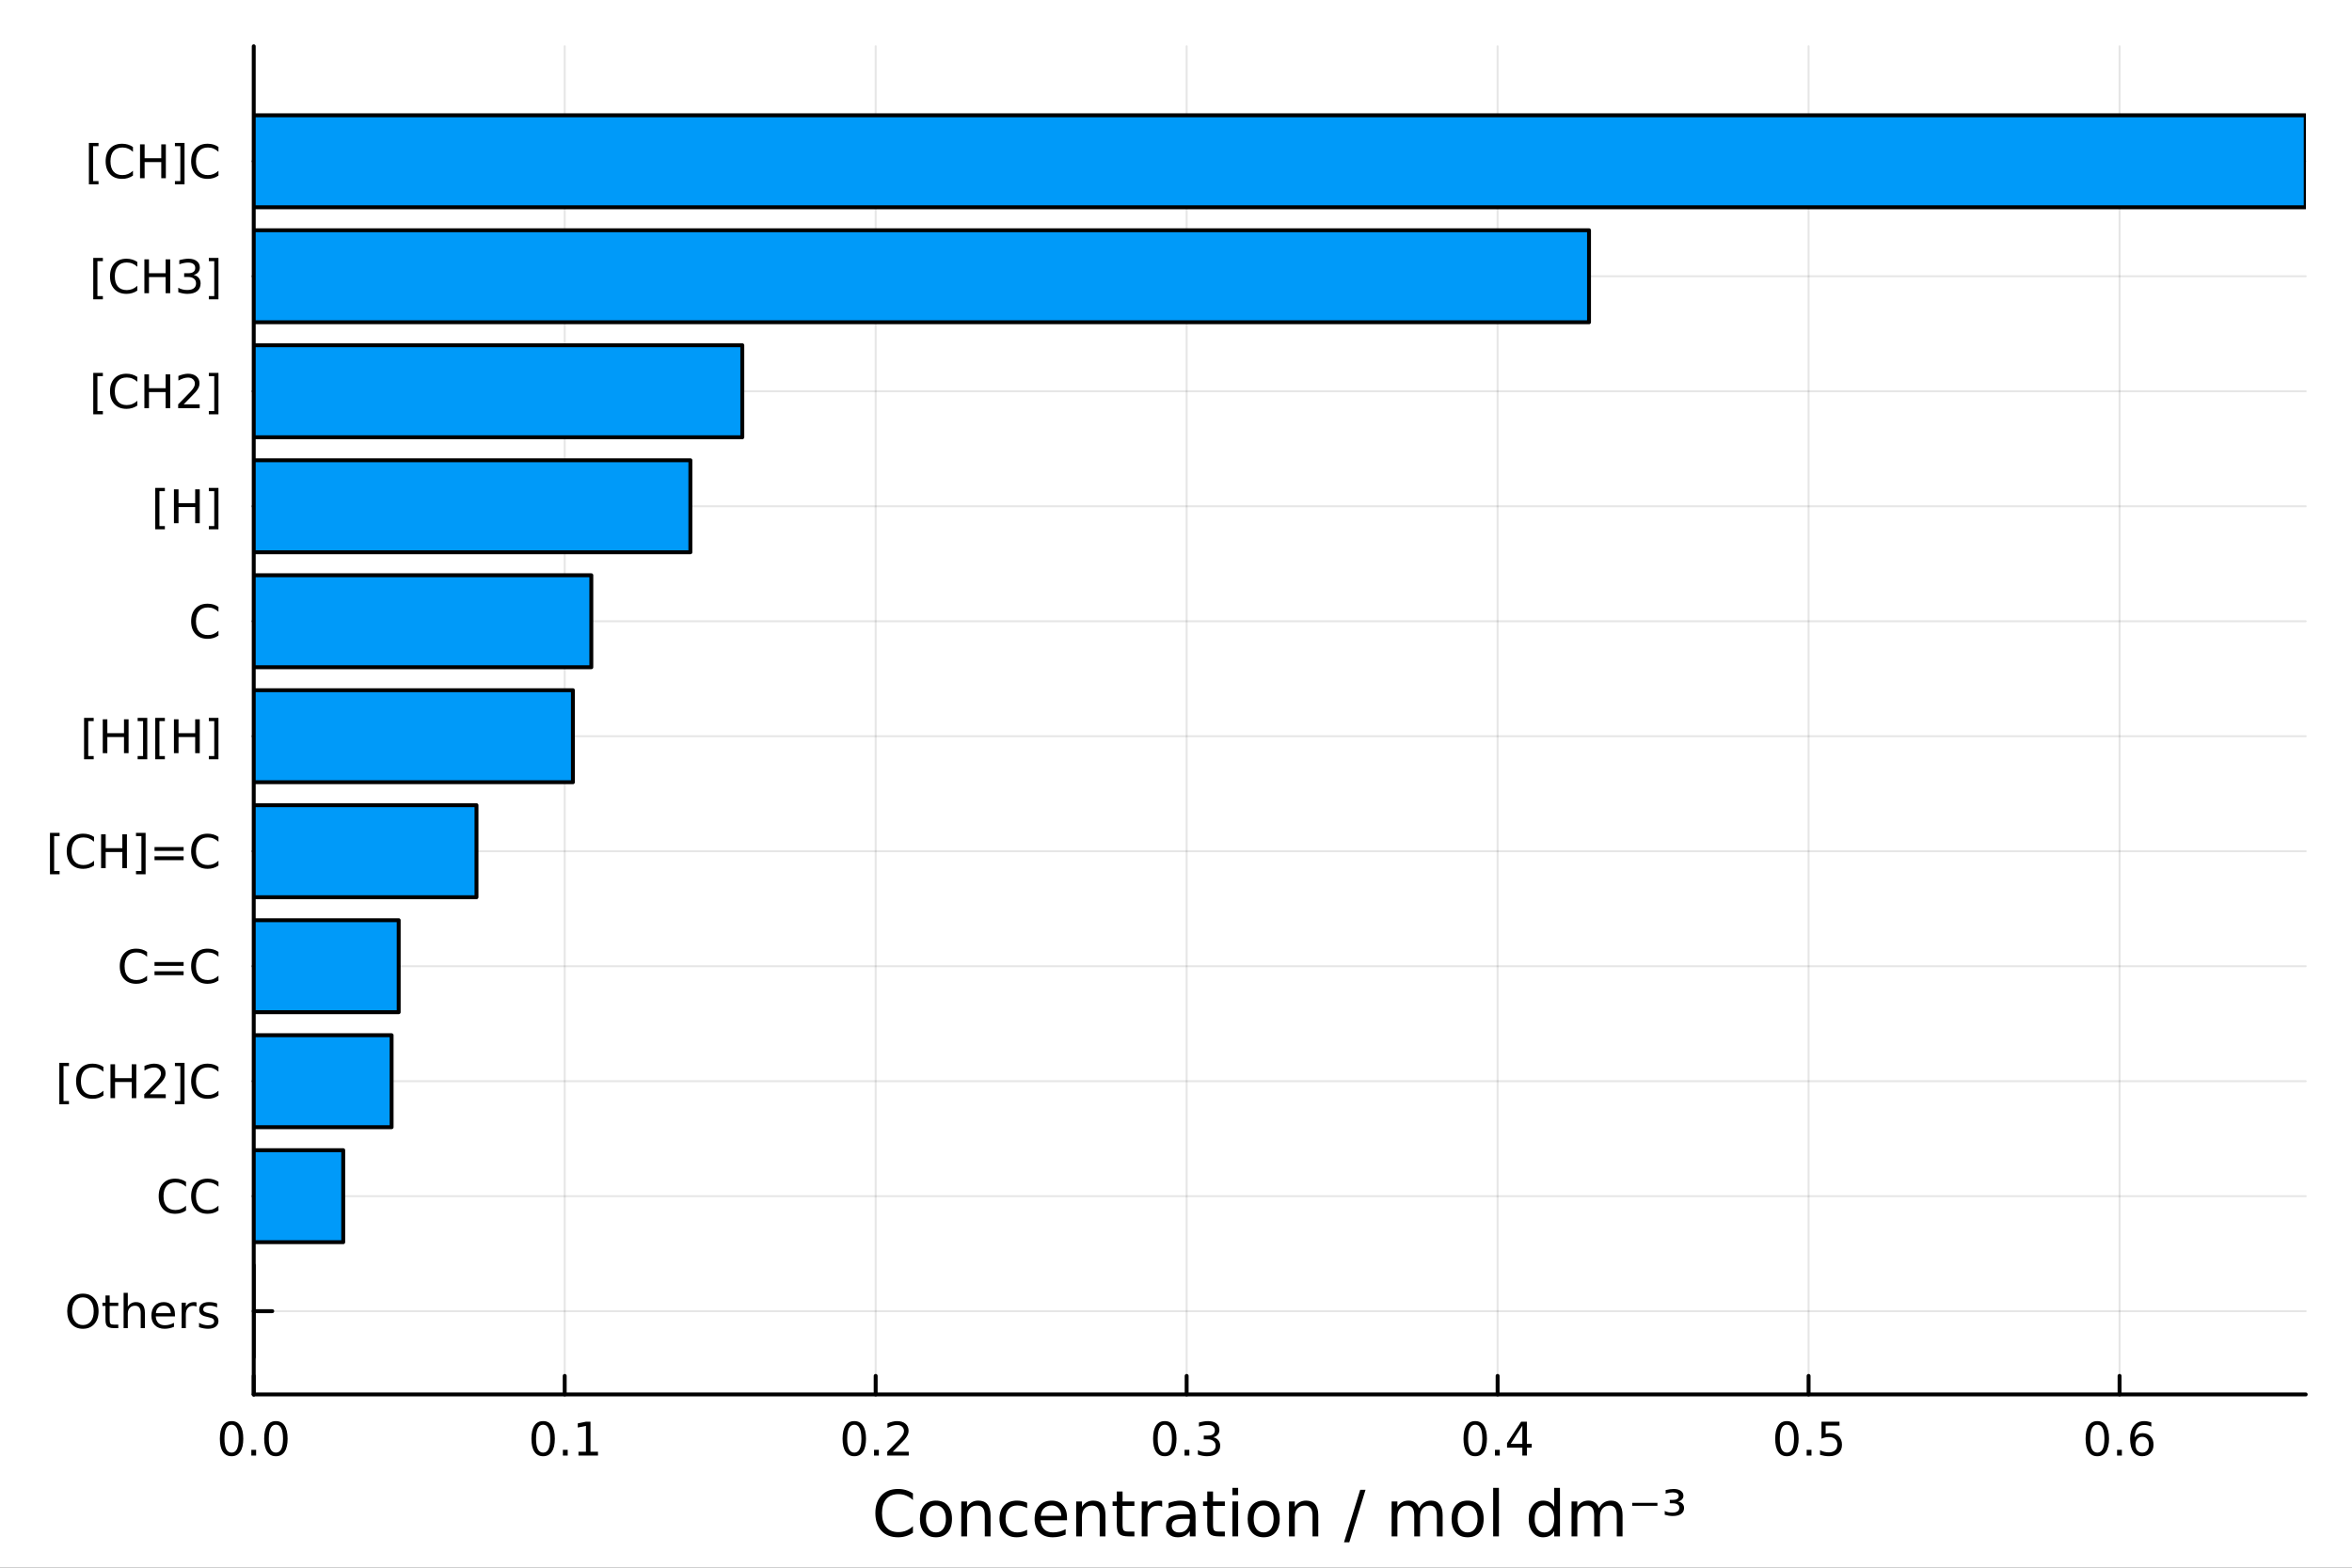 <?xml version="1.0" encoding="utf-8"?>
<svg xmlns="http://www.w3.org/2000/svg" xmlns:xlink="http://www.w3.org/1999/xlink" width="600" height="400" viewBox="0 0 2400 1600">
<rect x="0" y="0" width="2400" height="1600" fill="#333333" stroke="none"/>
<defs>
  <clipPath id="clip930">
    <rect x="0" y="0" width="2400" height="1600"/>
  </clipPath>
</defs>
<path clip-path="url(#clip930)" d="M0 1600 L2400 1600 L2400 0 L0 0  Z" fill="#ffffff" fill-rule="evenodd" fill-opacity="1"/>
<defs>
  <clipPath id="clip931">
    <rect x="480" y="0" width="1681" height="1600"/>
  </clipPath>
</defs>
<path clip-path="url(#clip930)" d="M258.913 1423.18 L2352.76 1423.18 L2352.76 47.244 L258.913 47.244  Z" fill="#ffffff" fill-rule="evenodd" fill-opacity="1"/>
<defs>
  <clipPath id="clip932">
    <rect x="258" y="47" width="2095" height="1377"/>
  </clipPath>
</defs>
<polyline clip-path="url(#clip932)" style="stroke:#000000; stroke-linecap:round; stroke-linejoin:round; stroke-width:2; stroke-opacity:0.1; fill:none" points="258.913,47.244 258.913,1423.18 "/>
<polyline clip-path="url(#clip932)" style="stroke:#000000; stroke-linecap:round; stroke-linejoin:round; stroke-width:2; stroke-opacity:0.1; fill:none" points="576.23,47.244 576.23,1423.18 "/>
<polyline clip-path="url(#clip932)" style="stroke:#000000; stroke-linecap:round; stroke-linejoin:round; stroke-width:2; stroke-opacity:0.1; fill:none" points="893.547,47.244 893.547,1423.18 "/>
<polyline clip-path="url(#clip932)" style="stroke:#000000; stroke-linecap:round; stroke-linejoin:round; stroke-width:2; stroke-opacity:0.1; fill:none" points="1210.86,47.244 1210.86,1423.18 "/>
<polyline clip-path="url(#clip932)" style="stroke:#000000; stroke-linecap:round; stroke-linejoin:round; stroke-width:2; stroke-opacity:0.1; fill:none" points="1528.18,47.244 1528.18,1423.18 "/>
<polyline clip-path="url(#clip932)" style="stroke:#000000; stroke-linecap:round; stroke-linejoin:round; stroke-width:2; stroke-opacity:0.1; fill:none" points="1845.5,47.244 1845.5,1423.18 "/>
<polyline clip-path="url(#clip932)" style="stroke:#000000; stroke-linecap:round; stroke-linejoin:round; stroke-width:2; stroke-opacity:0.1; fill:none" points="2162.82,47.244 2162.82,1423.18 "/>
<polyline clip-path="url(#clip932)" style="stroke:#000000; stroke-linecap:round; stroke-linejoin:round; stroke-width:2; stroke-opacity:0.1; fill:none" points="258.913,164.605 2352.76,164.605 "/>
<polyline clip-path="url(#clip932)" style="stroke:#000000; stroke-linecap:round; stroke-linejoin:round; stroke-width:2; stroke-opacity:0.1; fill:none" points="258.913,281.965 2352.76,281.965 "/>
<polyline clip-path="url(#clip932)" style="stroke:#000000; stroke-linecap:round; stroke-linejoin:round; stroke-width:2; stroke-opacity:0.1; fill:none" points="258.913,399.326 2352.76,399.326 "/>
<polyline clip-path="url(#clip932)" style="stroke:#000000; stroke-linecap:round; stroke-linejoin:round; stroke-width:2; stroke-opacity:0.1; fill:none" points="258.913,516.687 2352.76,516.687 "/>
<polyline clip-path="url(#clip932)" style="stroke:#000000; stroke-linecap:round; stroke-linejoin:round; stroke-width:2; stroke-opacity:0.1; fill:none" points="258.913,634.047 2352.76,634.047 "/>
<polyline clip-path="url(#clip932)" style="stroke:#000000; stroke-linecap:round; stroke-linejoin:round; stroke-width:2; stroke-opacity:0.1; fill:none" points="258.913,751.408 2352.76,751.408 "/>
<polyline clip-path="url(#clip932)" style="stroke:#000000; stroke-linecap:round; stroke-linejoin:round; stroke-width:2; stroke-opacity:0.1; fill:none" points="258.913,868.768 2352.76,868.768 "/>
<polyline clip-path="url(#clip932)" style="stroke:#000000; stroke-linecap:round; stroke-linejoin:round; stroke-width:2; stroke-opacity:0.1; fill:none" points="258.913,986.129 2352.76,986.129 "/>
<polyline clip-path="url(#clip932)" style="stroke:#000000; stroke-linecap:round; stroke-linejoin:round; stroke-width:2; stroke-opacity:0.1; fill:none" points="258.913,1103.49 2352.76,1103.49 "/>
<polyline clip-path="url(#clip932)" style="stroke:#000000; stroke-linecap:round; stroke-linejoin:round; stroke-width:2; stroke-opacity:0.1; fill:none" points="258.913,1220.85 2352.76,1220.85 "/>
<polyline clip-path="url(#clip932)" style="stroke:#000000; stroke-linecap:round; stroke-linejoin:round; stroke-width:2; stroke-opacity:0.1; fill:none" points="258.913,1338.21 2352.76,1338.21 "/>
<polyline clip-path="url(#clip930)" style="stroke:#000000; stroke-linecap:round; stroke-linejoin:round; stroke-width:4; stroke-opacity:1; fill:none" points="258.913,1423.18 2352.76,1423.18 "/>
<polyline clip-path="url(#clip930)" style="stroke:#000000; stroke-linecap:round; stroke-linejoin:round; stroke-width:4; stroke-opacity:1; fill:none" points="258.913,1423.18 258.913,1404.28 "/>
<polyline clip-path="url(#clip930)" style="stroke:#000000; stroke-linecap:round; stroke-linejoin:round; stroke-width:4; stroke-opacity:1; fill:none" points="576.23,1423.18 576.23,1404.28 "/>
<polyline clip-path="url(#clip930)" style="stroke:#000000; stroke-linecap:round; stroke-linejoin:round; stroke-width:4; stroke-opacity:1; fill:none" points="893.547,1423.18 893.547,1404.28 "/>
<polyline clip-path="url(#clip930)" style="stroke:#000000; stroke-linecap:round; stroke-linejoin:round; stroke-width:4; stroke-opacity:1; fill:none" points="1210.86,1423.18 1210.86,1404.28 "/>
<polyline clip-path="url(#clip930)" style="stroke:#000000; stroke-linecap:round; stroke-linejoin:round; stroke-width:4; stroke-opacity:1; fill:none" points="1528.18,1423.18 1528.18,1404.28 "/>
<polyline clip-path="url(#clip930)" style="stroke:#000000; stroke-linecap:round; stroke-linejoin:round; stroke-width:4; stroke-opacity:1; fill:none" points="1845.5,1423.18 1845.5,1404.28 "/>
<polyline clip-path="url(#clip930)" style="stroke:#000000; stroke-linecap:round; stroke-linejoin:round; stroke-width:4; stroke-opacity:1; fill:none" points="2162.82,1423.18 2162.82,1404.28 "/>
<path clip-path="url(#clip930)" d="M236.297 1454.1 Q232.686 1454.1 230.857 1457.66 Q229.052 1461.2 229.052 1468.33 Q229.052 1475.44 230.857 1479.01 Q232.686 1482.55 236.297 1482.55 Q239.931 1482.55 241.737 1479.01 Q243.565 1475.44 243.565 1468.33 Q243.565 1461.2 241.737 1457.66 Q239.931 1454.1 236.297 1454.1 M236.297 1450.39 Q242.107 1450.39 245.163 1455 Q248.241 1459.58 248.241 1468.33 Q248.241 1477.06 245.163 1481.67 Q242.107 1486.25 236.297 1486.25 Q230.487 1486.25 227.408 1481.67 Q224.353 1477.06 224.353 1468.33 Q224.353 1459.58 227.408 1455 Q230.487 1450.39 236.297 1450.39 Z" fill="#000000" fill-rule="nonzero" fill-opacity="1" /><path clip-path="url(#clip930)" d="M256.459 1479.7 L261.343 1479.7 L261.343 1485.58 L256.459 1485.58 L256.459 1479.7 Z" fill="#000000" fill-rule="nonzero" fill-opacity="1" /><path clip-path="url(#clip930)" d="M281.528 1454.1 Q277.917 1454.1 276.088 1457.66 Q274.283 1461.2 274.283 1468.33 Q274.283 1475.44 276.088 1479.01 Q277.917 1482.55 281.528 1482.55 Q285.162 1482.55 286.968 1479.01 Q288.797 1475.44 288.797 1468.33 Q288.797 1461.2 286.968 1457.66 Q285.162 1454.1 281.528 1454.1 M281.528 1450.39 Q287.338 1450.39 290.394 1455 Q293.473 1459.58 293.473 1468.33 Q293.473 1477.06 290.394 1481.67 Q287.338 1486.25 281.528 1486.25 Q275.718 1486.25 272.639 1481.67 Q269.584 1477.06 269.584 1468.33 Q269.584 1459.58 272.639 1455 Q275.718 1450.39 281.528 1450.39 Z" fill="#000000" fill-rule="nonzero" fill-opacity="1" /><path clip-path="url(#clip930)" d="M554.227 1454.1 Q550.616 1454.1 548.788 1457.66 Q546.982 1461.2 546.982 1468.33 Q546.982 1475.44 548.788 1479.01 Q550.616 1482.55 554.227 1482.55 Q557.862 1482.55 559.667 1479.01 Q561.496 1475.44 561.496 1468.33 Q561.496 1461.2 559.667 1457.66 Q557.862 1454.1 554.227 1454.1 M554.227 1450.39 Q560.038 1450.39 563.093 1455 Q566.172 1459.58 566.172 1468.33 Q566.172 1477.06 563.093 1481.67 Q560.038 1486.25 554.227 1486.25 Q548.417 1486.25 545.339 1481.67 Q542.283 1477.06 542.283 1468.33 Q542.283 1459.58 545.339 1455 Q548.417 1450.39 554.227 1450.39 Z" fill="#000000" fill-rule="nonzero" fill-opacity="1" /><path clip-path="url(#clip930)" d="M574.389 1479.7 L579.274 1479.7 L579.274 1485.58 L574.389 1485.58 L574.389 1479.7 Z" fill="#000000" fill-rule="nonzero" fill-opacity="1" /><path clip-path="url(#clip930)" d="M590.269 1481.64 L597.908 1481.64 L597.908 1455.28 L589.598 1456.95 L589.598 1452.69 L597.861 1451.02 L602.537 1451.02 L602.537 1481.64 L610.176 1481.64 L610.176 1485.58 L590.269 1485.58 L590.269 1481.64 Z" fill="#000000" fill-rule="nonzero" fill-opacity="1" /><path clip-path="url(#clip930)" d="M871.73 1454.1 Q868.119 1454.1 866.29 1457.66 Q864.484 1461.2 864.484 1468.33 Q864.484 1475.44 866.29 1479.01 Q868.119 1482.55 871.73 1482.55 Q875.364 1482.55 877.169 1479.01 Q878.998 1475.44 878.998 1468.33 Q878.998 1461.2 877.169 1457.66 Q875.364 1454.1 871.73 1454.1 M871.73 1450.39 Q877.54 1450.39 880.595 1455 Q883.674 1459.58 883.674 1468.33 Q883.674 1477.06 880.595 1481.67 Q877.54 1486.25 871.73 1486.25 Q865.92 1486.25 862.841 1481.67 Q859.785 1477.06 859.785 1468.33 Q859.785 1459.58 862.841 1455 Q865.92 1450.39 871.73 1450.39 Z" fill="#000000" fill-rule="nonzero" fill-opacity="1" /><path clip-path="url(#clip930)" d="M891.892 1479.7 L896.776 1479.7 L896.776 1485.58 L891.892 1485.58 L891.892 1479.7 Z" fill="#000000" fill-rule="nonzero" fill-opacity="1" /><path clip-path="url(#clip930)" d="M910.989 1481.64 L927.308 1481.64 L927.308 1485.58 L905.364 1485.58 L905.364 1481.64 Q908.026 1478.89 912.609 1474.26 Q917.216 1469.61 918.396 1468.27 Q920.641 1465.74 921.521 1464.01 Q922.424 1462.25 922.424 1460.56 Q922.424 1457.8 920.479 1456.07 Q918.558 1454.33 915.456 1454.33 Q913.257 1454.33 910.804 1455.09 Q908.373 1455.86 905.595 1457.41 L905.595 1452.69 Q908.419 1451.55 910.873 1450.97 Q913.327 1450.39 915.364 1450.39 Q920.734 1450.39 923.928 1453.08 Q927.123 1455.77 927.123 1460.26 Q927.123 1462.39 926.313 1464.31 Q925.526 1466.2 923.419 1468.8 Q922.84 1469.47 919.739 1472.69 Q916.637 1475.88 910.989 1481.64 Z" fill="#000000" fill-rule="nonzero" fill-opacity="1" /><path clip-path="url(#clip930)" d="M1188.57 1454.1 Q1184.96 1454.1 1183.13 1457.66 Q1181.33 1461.2 1181.33 1468.33 Q1181.33 1475.44 1183.13 1479.01 Q1184.96 1482.55 1188.57 1482.55 Q1192.21 1482.55 1194.01 1479.01 Q1195.84 1475.44 1195.84 1468.33 Q1195.84 1461.2 1194.01 1457.66 Q1192.21 1454.1 1188.57 1454.1 M1188.57 1450.39 Q1194.38 1450.39 1197.44 1455 Q1200.52 1459.58 1200.52 1468.33 Q1200.52 1477.06 1197.44 1481.67 Q1194.38 1486.25 1188.57 1486.25 Q1182.76 1486.25 1179.68 1481.67 Q1176.63 1477.06 1176.63 1468.33 Q1176.63 1459.58 1179.68 1455 Q1182.76 1450.39 1188.57 1450.39 Z" fill="#000000" fill-rule="nonzero" fill-opacity="1" /><path clip-path="url(#clip930)" d="M1208.73 1479.7 L1213.62 1479.7 L1213.62 1485.58 L1208.73 1485.58 L1208.73 1479.7 Z" fill="#000000" fill-rule="nonzero" fill-opacity="1" /><path clip-path="url(#clip930)" d="M1237.97 1466.95 Q1241.33 1467.66 1243.2 1469.93 Q1245.1 1472.2 1245.1 1475.53 Q1245.1 1480.65 1241.58 1483.45 Q1238.06 1486.25 1231.58 1486.25 Q1229.41 1486.25 1227.09 1485.81 Q1224.8 1485.39 1222.35 1484.54 L1222.35 1480.02 Q1224.29 1481.16 1226.6 1481.74 Q1228.92 1482.32 1231.44 1482.32 Q1235.84 1482.32 1238.13 1480.58 Q1240.45 1478.84 1240.45 1475.53 Q1240.45 1472.48 1238.29 1470.77 Q1236.16 1469.03 1232.35 1469.03 L1228.32 1469.03 L1228.32 1465.19 L1232.53 1465.19 Q1235.98 1465.19 1237.81 1463.82 Q1239.64 1462.43 1239.64 1459.84 Q1239.64 1457.18 1237.74 1455.77 Q1235.86 1454.33 1232.35 1454.33 Q1230.42 1454.33 1228.22 1454.75 Q1226.03 1455.16 1223.39 1456.04 L1223.39 1451.88 Q1226.05 1451.14 1228.36 1450.77 Q1230.7 1450.39 1232.76 1450.39 Q1238.09 1450.39 1241.19 1452.83 Q1244.29 1455.23 1244.29 1459.35 Q1244.29 1462.22 1242.65 1464.21 Q1241 1466.18 1237.97 1466.95 Z" fill="#000000" fill-rule="nonzero" fill-opacity="1" /><path clip-path="url(#clip930)" d="M1505.32 1454.1 Q1501.71 1454.1 1499.88 1457.66 Q1498.08 1461.2 1498.08 1468.33 Q1498.08 1475.44 1499.88 1479.01 Q1501.71 1482.55 1505.32 1482.55 Q1508.96 1482.55 1510.76 1479.01 Q1512.59 1475.44 1512.59 1468.33 Q1512.59 1461.2 1510.76 1457.66 Q1508.96 1454.1 1505.32 1454.1 M1505.32 1450.39 Q1511.13 1450.39 1514.19 1455 Q1517.27 1459.58 1517.27 1468.33 Q1517.27 1477.06 1514.19 1481.67 Q1511.13 1486.25 1505.32 1486.25 Q1499.51 1486.25 1496.43 1481.67 Q1493.38 1477.06 1493.38 1468.33 Q1493.38 1459.58 1496.43 1455 Q1499.51 1450.39 1505.32 1450.39 Z" fill="#000000" fill-rule="nonzero" fill-opacity="1" /><path clip-path="url(#clip930)" d="M1525.48 1479.7 L1530.37 1479.7 L1530.37 1485.58 L1525.48 1485.58 L1525.48 1479.7 Z" fill="#000000" fill-rule="nonzero" fill-opacity="1" /><path clip-path="url(#clip930)" d="M1553.4 1455.09 L1541.6 1473.54 L1553.4 1473.54 L1553.4 1455.09 M1552.17 1451.02 L1558.05 1451.02 L1558.05 1473.54 L1562.98 1473.54 L1562.98 1477.43 L1558.05 1477.43 L1558.05 1485.58 L1553.4 1485.58 L1553.4 1477.43 L1537.8 1477.43 L1537.8 1472.92 L1552.17 1451.02 Z" fill="#000000" fill-rule="nonzero" fill-opacity="1" /><path clip-path="url(#clip930)" d="M1823.38 1454.1 Q1819.77 1454.1 1817.94 1457.66 Q1816.13 1461.2 1816.13 1468.33 Q1816.13 1475.44 1817.94 1479.01 Q1819.77 1482.55 1823.38 1482.55 Q1827.01 1482.55 1828.82 1479.01 Q1830.65 1475.44 1830.65 1468.33 Q1830.65 1461.2 1828.82 1457.66 Q1827.01 1454.1 1823.38 1454.1 M1823.38 1450.39 Q1829.19 1450.39 1832.25 1455 Q1835.32 1459.58 1835.32 1468.33 Q1835.32 1477.06 1832.25 1481.67 Q1829.19 1486.25 1823.38 1486.25 Q1817.57 1486.25 1814.49 1481.67 Q1811.44 1477.06 1811.44 1468.33 Q1811.44 1459.58 1814.49 1455 Q1817.57 1450.39 1823.38 1450.39 Z" fill="#000000" fill-rule="nonzero" fill-opacity="1" /><path clip-path="url(#clip930)" d="M1843.54 1479.7 L1848.43 1479.7 L1848.43 1485.58 L1843.54 1485.58 L1843.54 1479.7 Z" fill="#000000" fill-rule="nonzero" fill-opacity="1" /><path clip-path="url(#clip930)" d="M1858.66 1451.02 L1877.01 1451.02 L1877.01 1454.96 L1862.94 1454.96 L1862.94 1463.43 Q1863.96 1463.08 1864.98 1462.92 Q1866 1462.73 1867.01 1462.73 Q1872.8 1462.73 1876.18 1465.9 Q1879.56 1469.08 1879.56 1474.49 Q1879.56 1480.07 1876.09 1483.17 Q1872.62 1486.25 1866.3 1486.25 Q1864.12 1486.25 1861.85 1485.88 Q1859.61 1485.51 1857.2 1484.77 L1857.2 1480.07 Q1859.28 1481.2 1861.5 1481.76 Q1863.73 1482.32 1866.2 1482.32 Q1870.21 1482.32 1872.55 1480.21 Q1874.88 1478.1 1874.88 1474.49 Q1874.88 1470.88 1872.55 1468.77 Q1870.21 1466.67 1866.2 1466.67 Q1864.33 1466.67 1862.45 1467.08 Q1860.6 1467.5 1858.66 1468.38 L1858.66 1451.02 Z" fill="#000000" fill-rule="nonzero" fill-opacity="1" /><path clip-path="url(#clip930)" d="M2140.12 1454.1 Q2136.51 1454.1 2134.68 1457.66 Q2132.87 1461.2 2132.87 1468.33 Q2132.87 1475.44 2134.68 1479.01 Q2136.51 1482.55 2140.12 1482.55 Q2143.75 1482.55 2145.56 1479.01 Q2147.39 1475.44 2147.39 1468.33 Q2147.39 1461.2 2145.56 1457.66 Q2143.75 1454.1 2140.12 1454.1 M2140.12 1450.39 Q2145.93 1450.39 2148.98 1455 Q2152.06 1459.58 2152.06 1468.33 Q2152.06 1477.06 2148.98 1481.67 Q2145.93 1486.25 2140.12 1486.25 Q2134.31 1486.25 2131.23 1481.67 Q2128.17 1477.06 2128.17 1468.33 Q2128.17 1459.58 2131.23 1455 Q2134.31 1450.39 2140.12 1450.39 Z" fill="#000000" fill-rule="nonzero" fill-opacity="1" /><path clip-path="url(#clip930)" d="M2160.28 1479.7 L2165.16 1479.7 L2165.16 1485.58 L2160.28 1485.58 L2160.28 1479.7 Z" fill="#000000" fill-rule="nonzero" fill-opacity="1" /><path clip-path="url(#clip930)" d="M2185.93 1466.44 Q2182.78 1466.44 2180.93 1468.59 Q2179.1 1470.74 2179.1 1474.49 Q2179.1 1478.22 2180.93 1480.39 Q2182.78 1482.55 2185.93 1482.55 Q2189.08 1482.55 2190.91 1480.39 Q2192.76 1478.22 2192.76 1474.49 Q2192.76 1470.74 2190.91 1468.59 Q2189.08 1466.44 2185.93 1466.44 M2195.21 1451.78 L2195.21 1456.04 Q2193.45 1455.21 2191.65 1454.77 Q2189.86 1454.33 2188.1 1454.33 Q2183.47 1454.33 2181.02 1457.45 Q2178.59 1460.58 2178.24 1466.9 Q2179.61 1464.89 2181.67 1463.82 Q2183.73 1462.73 2186.21 1462.73 Q2191.41 1462.73 2194.42 1465.9 Q2197.46 1469.05 2197.46 1474.49 Q2197.46 1479.82 2194.31 1483.03 Q2191.16 1486.25 2185.93 1486.25 Q2179.93 1486.25 2176.76 1481.67 Q2173.59 1477.06 2173.59 1468.33 Q2173.59 1460.14 2177.48 1455.28 Q2181.37 1450.39 2187.92 1450.39 Q2189.68 1450.39 2191.46 1450.74 Q2193.27 1451.09 2195.21 1451.78 Z" fill="#000000" fill-rule="nonzero" fill-opacity="1" /><path clip-path="url(#clip930)" d="M931.562 1524.18 L931.562 1530.96 Q928.316 1527.94 924.624 1526.44 Q920.964 1524.95 916.826 1524.95 Q908.678 1524.95 904.349 1529.95 Q900.02 1534.91 900.02 1544.33 Q900.02 1553.72 904.349 1558.72 Q908.678 1563.68 916.826 1563.68 Q920.964 1563.68 924.624 1562.19 Q928.316 1560.69 931.562 1557.67 L931.562 1564.38 Q928.189 1566.68 924.401 1567.82 Q920.645 1568.97 916.444 1568.97 Q905.654 1568.97 899.447 1562.38 Q893.241 1555.76 893.241 1544.33 Q893.241 1532.87 899.447 1526.28 Q905.654 1519.66 916.444 1519.66 Q920.709 1519.66 924.465 1520.81 Q928.252 1521.92 931.562 1524.18 Z" fill="#000000" fill-rule="nonzero" fill-opacity="1" /><path clip-path="url(#clip930)" d="M955.052 1536.5 Q950.341 1536.5 947.604 1540.19 Q944.867 1543.85 944.867 1550.25 Q944.867 1556.65 947.572 1560.34 Q950.309 1564 955.052 1564 Q959.731 1564 962.468 1560.31 Q965.205 1556.62 965.205 1550.25 Q965.205 1543.92 962.468 1540.23 Q959.731 1536.5 955.052 1536.5 M955.052 1531.54 Q962.691 1531.54 967.051 1536.5 Q971.412 1541.47 971.412 1550.25 Q971.412 1559 967.051 1564 Q962.691 1568.97 955.052 1568.97 Q947.381 1568.97 943.021 1564 Q938.692 1559 938.692 1550.25 Q938.692 1541.47 943.021 1536.5 Q947.381 1531.54 955.052 1531.54 Z" fill="#000000" fill-rule="nonzero" fill-opacity="1" /><path clip-path="url(#clip930)" d="M1010.75 1546.53 L1010.75 1568.04 L1004.9 1568.04 L1004.9 1546.72 Q1004.9 1541.66 1002.92 1539.14 Q1000.95 1536.63 997.002 1536.63 Q992.259 1536.63 989.522 1539.65 Q986.785 1542.68 986.785 1547.9 L986.785 1568.04 L980.897 1568.04 L980.897 1532.4 L986.785 1532.4 L986.785 1537.93 Q988.886 1534.72 991.718 1533.13 Q994.583 1531.54 998.307 1531.54 Q1004.45 1531.54 1007.6 1535.36 Q1010.75 1539.14 1010.75 1546.53 Z" fill="#000000" fill-rule="nonzero" fill-opacity="1" /><path clip-path="url(#clip930)" d="M1048.09 1533.76 L1048.09 1539.24 Q1045.6 1537.87 1043.09 1537.2 Q1040.61 1536.5 1038.06 1536.5 Q1032.36 1536.5 1029.21 1540.13 Q1026.06 1543.73 1026.06 1550.25 Q1026.06 1556.78 1029.21 1560.4 Q1032.36 1564 1038.06 1564 Q1040.61 1564 1043.09 1563.33 Q1045.6 1562.63 1048.09 1561.26 L1048.09 1566.68 Q1045.64 1567.82 1042.99 1568.39 Q1040.38 1568.97 1037.42 1568.97 Q1029.37 1568.97 1024.63 1563.91 Q1019.89 1558.85 1019.89 1550.25 Q1019.89 1541.53 1024.66 1536.53 Q1029.47 1531.54 1037.81 1531.54 Q1040.51 1531.54 1043.09 1532.11 Q1045.67 1532.65 1048.09 1533.76 Z" fill="#000000" fill-rule="nonzero" fill-opacity="1" /><path clip-path="url(#clip930)" d="M1088.76 1548.76 L1088.76 1551.62 L1061.84 1551.62 Q1062.22 1557.67 1065.47 1560.85 Q1068.74 1564 1074.57 1564 Q1077.94 1564 1081.09 1563.17 Q1084.28 1562.35 1087.39 1560.69 L1087.39 1566.23 Q1084.24 1567.57 1080.93 1568.27 Q1077.62 1568.97 1074.22 1568.97 Q1065.69 1568.97 1060.69 1564 Q1055.73 1559.04 1055.73 1550.57 Q1055.73 1541.82 1060.44 1536.69 Q1065.18 1531.54 1073.2 1531.54 Q1080.39 1531.54 1084.56 1536.18 Q1088.76 1540.8 1088.76 1548.76 M1082.91 1547.04 Q1082.84 1542.23 1080.2 1539.37 Q1077.59 1536.5 1073.26 1536.5 Q1068.36 1536.5 1065.4 1539.27 Q1062.47 1542.04 1062.03 1547.07 L1082.91 1547.04 Z" fill="#000000" fill-rule="nonzero" fill-opacity="1" /><path clip-path="url(#clip930)" d="M1128.01 1546.53 L1128.01 1568.04 L1122.15 1568.04 L1122.15 1546.72 Q1122.15 1541.66 1120.18 1539.14 Q1118.21 1536.63 1114.26 1536.63 Q1109.52 1536.63 1106.78 1539.65 Q1104.04 1542.68 1104.04 1547.9 L1104.04 1568.04 L1098.15 1568.04 L1098.15 1532.4 L1104.04 1532.4 L1104.04 1537.93 Q1106.14 1534.72 1108.97 1533.13 Q1111.84 1531.54 1115.56 1531.54 Q1121.71 1531.54 1124.86 1535.36 Q1128.01 1539.14 1128.01 1546.53 Z" fill="#000000" fill-rule="nonzero" fill-opacity="1" /><path clip-path="url(#clip930)" d="M1145.48 1522.27 L1145.48 1532.4 L1157.55 1532.4 L1157.55 1536.95 L1145.48 1536.95 L1145.48 1556.3 Q1145.48 1560.66 1146.66 1561.9 Q1147.87 1563.14 1151.53 1563.14 L1157.55 1563.14 L1157.55 1568.04 L1151.53 1568.04 Q1144.75 1568.04 1142.17 1565.53 Q1139.59 1562.98 1139.59 1556.3 L1139.59 1536.95 L1135.3 1536.95 L1135.3 1532.4 L1139.59 1532.4 L1139.59 1522.27 L1145.48 1522.27 Z" fill="#000000" fill-rule="nonzero" fill-opacity="1" /><path clip-path="url(#clip930)" d="M1185.9 1537.87 Q1184.92 1537.3 1183.74 1537.04 Q1182.59 1536.76 1181.19 1536.76 Q1176.23 1536.76 1173.55 1540 Q1170.91 1543.22 1170.91 1549.27 L1170.91 1568.04 L1165.02 1568.04 L1165.02 1532.4 L1170.91 1532.4 L1170.91 1537.93 Q1172.76 1534.69 1175.72 1533.13 Q1178.68 1531.54 1182.91 1531.54 Q1183.52 1531.54 1184.25 1531.63 Q1184.98 1531.7 1185.87 1531.85 L1185.9 1537.87 Z" fill="#000000" fill-rule="nonzero" fill-opacity="1" /><path clip-path="url(#clip930)" d="M1208.25 1550.12 Q1201.15 1550.12 1198.41 1551.75 Q1195.68 1553.37 1195.68 1557.29 Q1195.68 1560.4 1197.71 1562.25 Q1199.78 1564.07 1203.31 1564.07 Q1208.18 1564.07 1211.11 1560.63 Q1214.07 1557.16 1214.07 1551.43 L1214.07 1550.12 L1208.25 1550.12 M1219.93 1547.71 L1219.93 1568.04 L1214.07 1568.04 L1214.07 1562.63 Q1212.07 1565.88 1209.08 1567.44 Q1206.08 1568.97 1201.75 1568.97 Q1196.28 1568.97 1193.03 1565.91 Q1189.82 1562.82 1189.82 1557.67 Q1189.82 1551.65 1193.83 1548.6 Q1197.87 1545.54 1205.86 1545.54 L1214.07 1545.54 L1214.07 1544.97 Q1214.07 1540.93 1211.4 1538.73 Q1208.76 1536.5 1203.95 1536.5 Q1200.9 1536.5 1198 1537.23 Q1195.1 1537.97 1192.43 1539.43 L1192.43 1534.02 Q1195.64 1532.78 1198.67 1532.17 Q1201.69 1531.54 1204.56 1531.54 Q1212.29 1531.54 1216.11 1535.55 Q1219.93 1539.56 1219.93 1547.71 Z" fill="#000000" fill-rule="nonzero" fill-opacity="1" /><path clip-path="url(#clip930)" d="M1237.78 1522.27 L1237.78 1532.4 L1249.85 1532.4 L1249.85 1536.95 L1237.78 1536.95 L1237.78 1556.3 Q1237.78 1560.66 1238.96 1561.9 Q1240.17 1563.14 1243.83 1563.14 L1249.85 1563.14 L1249.85 1568.04 L1243.83 1568.04 Q1237.05 1568.04 1234.47 1565.53 Q1231.9 1562.98 1231.9 1556.3 L1231.9 1536.95 L1227.6 1536.95 L1227.6 1532.4 L1231.9 1532.4 L1231.9 1522.27 L1237.78 1522.27 Z" fill="#000000" fill-rule="nonzero" fill-opacity="1" /><path clip-path="url(#clip930)" d="M1257.55 1532.4 L1263.41 1532.4 L1263.41 1568.04 L1257.55 1568.04 L1257.55 1532.4 M1257.55 1518.52 L1263.41 1518.52 L1263.41 1525.93 L1257.55 1525.93 L1257.55 1518.52 Z" fill="#000000" fill-rule="nonzero" fill-opacity="1" /><path clip-path="url(#clip930)" d="M1289.47 1536.5 Q1284.76 1536.5 1282.03 1540.19 Q1279.29 1543.85 1279.29 1550.25 Q1279.29 1556.65 1281.99 1560.34 Q1284.73 1564 1289.47 1564 Q1294.15 1564 1296.89 1560.31 Q1299.63 1556.62 1299.63 1550.25 Q1299.63 1543.92 1296.89 1540.23 Q1294.15 1536.5 1289.47 1536.5 M1289.47 1531.54 Q1297.11 1531.54 1301.47 1536.5 Q1305.83 1541.47 1305.83 1550.25 Q1305.83 1559 1301.47 1564 Q1297.11 1568.97 1289.47 1568.97 Q1281.8 1568.97 1277.44 1564 Q1273.11 1559 1273.11 1550.25 Q1273.11 1541.47 1277.44 1536.5 Q1281.8 1531.54 1289.47 1531.54 Z" fill="#000000" fill-rule="nonzero" fill-opacity="1" /><path clip-path="url(#clip930)" d="M1345.17 1546.53 L1345.17 1568.04 L1339.32 1568.04 L1339.32 1546.72 Q1339.32 1541.66 1337.34 1539.14 Q1335.37 1536.63 1331.42 1536.63 Q1326.68 1536.63 1323.94 1539.65 Q1321.21 1542.68 1321.21 1547.9 L1321.21 1568.04 L1315.32 1568.04 L1315.32 1532.4 L1321.21 1532.4 L1321.21 1537.93 Q1323.31 1534.72 1326.14 1533.13 Q1329.01 1531.54 1332.73 1531.54 Q1338.87 1531.54 1342.02 1535.36 Q1345.17 1539.14 1345.17 1546.53 Z" fill="#000000" fill-rule="nonzero" fill-opacity="1" /><path clip-path="url(#clip930)" d="M1387.98 1520.52 L1393.39 1520.52 L1376.84 1574.09 L1371.43 1574.09 L1387.98 1520.52 Z" fill="#000000" fill-rule="nonzero" fill-opacity="1" /><path clip-path="url(#clip930)" d="M1448.01 1539.24 Q1450.21 1535.29 1453.26 1533.41 Q1456.32 1531.54 1460.46 1531.54 Q1466.03 1531.54 1469.05 1535.45 Q1472.07 1539.33 1472.07 1546.53 L1472.07 1568.04 L1466.19 1568.04 L1466.19 1546.72 Q1466.19 1541.59 1464.37 1539.11 Q1462.56 1536.63 1458.83 1536.63 Q1454.28 1536.63 1451.64 1539.65 Q1449 1542.68 1449 1547.9 L1449 1568.04 L1443.11 1568.04 L1443.11 1546.72 Q1443.11 1541.56 1441.3 1539.11 Q1439.48 1536.63 1435.69 1536.63 Q1431.21 1536.63 1428.57 1539.68 Q1425.92 1542.71 1425.92 1547.9 L1425.92 1568.04 L1420.03 1568.04 L1420.03 1532.4 L1425.92 1532.4 L1425.92 1537.93 Q1427.93 1534.66 1430.73 1533.1 Q1433.53 1531.54 1437.38 1531.54 Q1441.26 1531.54 1443.97 1533.51 Q1446.71 1535.48 1448.01 1539.24 Z" fill="#000000" fill-rule="nonzero" fill-opacity="1" /><path clip-path="url(#clip930)" d="M1497.57 1536.5 Q1492.86 1536.5 1490.12 1540.19 Q1487.38 1543.85 1487.38 1550.25 Q1487.38 1556.65 1490.09 1560.34 Q1492.83 1564 1497.57 1564 Q1502.25 1564 1504.99 1560.31 Q1507.72 1556.62 1507.72 1550.25 Q1507.72 1543.92 1504.99 1540.23 Q1502.25 1536.5 1497.57 1536.5 M1497.57 1531.54 Q1505.21 1531.54 1509.57 1536.5 Q1513.93 1541.47 1513.93 1550.25 Q1513.93 1559 1509.57 1564 Q1505.21 1568.97 1497.57 1568.97 Q1489.9 1568.97 1485.54 1564 Q1481.21 1559 1481.21 1550.25 Q1481.21 1541.47 1485.54 1536.5 Q1489.9 1531.54 1497.57 1531.54 Z" fill="#000000" fill-rule="nonzero" fill-opacity="1" /><path clip-path="url(#clip930)" d="M1523.64 1518.52 L1529.49 1518.52 L1529.49 1568.04 L1523.64 1568.04 L1523.64 1518.52 Z" fill="#000000" fill-rule="nonzero" fill-opacity="1" /><path clip-path="url(#clip930)" d="M1585.93 1537.81 L1585.93 1518.52 L1591.78 1518.52 L1591.78 1568.04 L1585.93 1568.04 L1585.93 1562.7 Q1584.08 1565.88 1581.25 1567.44 Q1578.45 1568.97 1574.5 1568.97 Q1568.04 1568.97 1563.96 1563.81 Q1559.92 1558.65 1559.92 1550.25 Q1559.92 1541.85 1563.96 1536.69 Q1568.04 1531.54 1574.5 1531.54 Q1578.45 1531.54 1581.25 1533.1 Q1584.08 1534.62 1585.93 1537.81 M1565.97 1550.25 Q1565.97 1556.71 1568.61 1560.4 Q1571.28 1564.07 1575.93 1564.07 Q1580.58 1564.07 1583.25 1560.4 Q1585.93 1556.71 1585.93 1550.25 Q1585.93 1543.79 1583.25 1540.13 Q1580.58 1536.44 1575.93 1536.44 Q1571.28 1536.44 1568.61 1540.13 Q1565.97 1543.79 1565.97 1550.25 Z" fill="#000000" fill-rule="nonzero" fill-opacity="1" /><path clip-path="url(#clip930)" d="M1631.6 1539.24 Q1633.8 1535.29 1636.85 1533.41 Q1639.91 1531.54 1644.04 1531.54 Q1649.61 1531.54 1652.64 1535.45 Q1655.66 1539.33 1655.66 1546.53 L1655.66 1568.04 L1649.77 1568.04 L1649.77 1546.72 Q1649.77 1541.59 1647.96 1539.11 Q1646.14 1536.63 1642.42 1536.63 Q1637.87 1536.63 1635.23 1539.65 Q1632.59 1542.68 1632.59 1547.9 L1632.59 1568.04 L1626.7 1568.04 L1626.7 1546.72 Q1626.7 1541.56 1624.88 1539.11 Q1623.07 1536.63 1619.28 1536.63 Q1614.79 1536.63 1612.15 1539.68 Q1609.51 1542.71 1609.51 1547.9 L1609.51 1568.04 L1603.62 1568.04 L1603.62 1532.4 L1609.51 1532.4 L1609.51 1537.93 Q1611.52 1534.66 1614.32 1533.1 Q1617.12 1531.54 1620.97 1531.54 Q1624.85 1531.54 1627.56 1533.51 Q1630.29 1535.48 1631.6 1539.24 Z" fill="#000000" fill-rule="nonzero" fill-opacity="1" /><path clip-path="url(#clip930)" d="M1665.56 1533.83 L1691.25 1533.83 L1691.25 1536.85 L1665.56 1536.85 L1665.56 1533.83 Z" fill="#000000" fill-rule="nonzero" fill-opacity="1" /><path clip-path="url(#clip930)" d="M1712.28 1532.4 Q1715.21 1532.97 1716.8 1534.72 Q1718.43 1536.44 1718.43 1539.05 Q1718.43 1542.99 1715.4 1545.13 Q1712.38 1547.26 1706.75 1547.26 Q1704.93 1547.26 1702.93 1546.94 Q1700.95 1546.59 1698.73 1545.95 L1698.73 1542.1 Q1700.38 1542.96 1702.26 1543.38 Q1704.17 1543.79 1706.3 1543.79 Q1709.77 1543.79 1711.68 1542.55 Q1713.59 1541.28 1713.59 1539.05 Q1713.59 1536.69 1711.81 1535.48 Q1710.06 1534.27 1706.62 1534.27 L1703.88 1534.27 L1703.88 1530.84 L1706.87 1530.84 Q1709.87 1530.84 1711.39 1529.85 Q1712.95 1528.83 1712.95 1526.92 Q1712.95 1525.08 1711.36 1524.12 Q1709.77 1523.13 1706.75 1523.13 Q1705.47 1523.13 1703.85 1523.42 Q1702.23 1523.71 1699.65 1524.44 L1699.65 1520.78 Q1701.97 1520.24 1704.01 1519.95 Q1706.05 1519.66 1707.8 1519.66 Q1712.38 1519.66 1715.05 1521.54 Q1717.76 1523.42 1717.76 1526.57 Q1717.76 1528.77 1716.33 1530.3 Q1714.89 1531.82 1712.28 1532.4 Z" fill="#000000" fill-rule="nonzero" fill-opacity="1" /><polyline clip-path="url(#clip930)" style="stroke:#000000; stroke-linecap:round; stroke-linejoin:round; stroke-width:4; stroke-opacity:1; fill:none" points="258.913,47.244 258.913,1423.18 "/>
<polyline clip-path="url(#clip930)" style="stroke:#000000; stroke-linecap:round; stroke-linejoin:round; stroke-width:4; stroke-opacity:1; fill:none" points="258.913,164.605 277.81,164.605 "/>
<polyline clip-path="url(#clip930)" style="stroke:#000000; stroke-linecap:round; stroke-linejoin:round; stroke-width:4; stroke-opacity:1; fill:none" points="258.913,281.965 277.81,281.965 "/>
<polyline clip-path="url(#clip930)" style="stroke:#000000; stroke-linecap:round; stroke-linejoin:round; stroke-width:4; stroke-opacity:1; fill:none" points="258.913,399.326 277.81,399.326 "/>
<polyline clip-path="url(#clip930)" style="stroke:#000000; stroke-linecap:round; stroke-linejoin:round; stroke-width:4; stroke-opacity:1; fill:none" points="258.913,516.687 277.81,516.687 "/>
<polyline clip-path="url(#clip930)" style="stroke:#000000; stroke-linecap:round; stroke-linejoin:round; stroke-width:4; stroke-opacity:1; fill:none" points="258.913,634.047 277.81,634.047 "/>
<polyline clip-path="url(#clip930)" style="stroke:#000000; stroke-linecap:round; stroke-linejoin:round; stroke-width:4; stroke-opacity:1; fill:none" points="258.913,751.408 277.81,751.408 "/>
<polyline clip-path="url(#clip930)" style="stroke:#000000; stroke-linecap:round; stroke-linejoin:round; stroke-width:4; stroke-opacity:1; fill:none" points="258.913,868.768 277.81,868.768 "/>
<polyline clip-path="url(#clip930)" style="stroke:#000000; stroke-linecap:round; stroke-linejoin:round; stroke-width:4; stroke-opacity:1; fill:none" points="258.913,986.129 277.81,986.129 "/>
<polyline clip-path="url(#clip930)" style="stroke:#000000; stroke-linecap:round; stroke-linejoin:round; stroke-width:4; stroke-opacity:1; fill:none" points="258.913,1103.49 277.81,1103.49 "/>
<polyline clip-path="url(#clip930)" style="stroke:#000000; stroke-linecap:round; stroke-linejoin:round; stroke-width:4; stroke-opacity:1; fill:none" points="258.913,1220.85 277.81,1220.85 "/>
<polyline clip-path="url(#clip930)" style="stroke:#000000; stroke-linecap:round; stroke-linejoin:round; stroke-width:4; stroke-opacity:1; fill:none" points="258.913,1338.21 277.81,1338.21 "/>
<path clip-path="url(#clip930)" d="M90.714 145.866 L100.529 145.866 L100.529 149.177 L94.973 149.177 L94.973 184.824 L100.529 184.824 L100.529 188.135 L90.714 188.135 L90.714 145.866 Z" fill="#000000" fill-rule="nonzero" fill-opacity="1" /><path clip-path="url(#clip930)" d="M135.668 149.987 L135.668 154.917 Q133.306 152.718 130.621 151.63 Q127.959 150.542 124.95 150.542 Q119.024 150.542 115.876 154.177 Q112.728 157.788 112.728 164.639 Q112.728 171.468 115.876 175.102 Q119.024 178.713 124.95 178.713 Q127.959 178.713 130.621 177.625 Q133.306 176.538 135.668 174.338 L135.668 179.223 Q133.214 180.889 130.459 181.723 Q127.728 182.556 124.672 182.556 Q116.825 182.556 112.311 177.764 Q107.797 172.95 107.797 164.639 Q107.797 156.306 112.311 151.514 Q116.825 146.7 124.672 146.7 Q127.774 146.7 130.506 147.533 Q133.26 148.343 135.668 149.987 Z" fill="#000000" fill-rule="nonzero" fill-opacity="1" /><path clip-path="url(#clip930)" d="M142.89 147.325 L147.566 147.325 L147.566 161.491 L164.556 161.491 L164.556 147.325 L169.232 147.325 L169.232 181.885 L164.556 181.885 L164.556 165.426 L147.566 165.426 L147.566 181.885 L142.89 181.885 L142.89 147.325 Z" fill="#000000" fill-rule="nonzero" fill-opacity="1" /><path clip-path="url(#clip930)" d="M188.306 145.866 L188.306 188.135 L178.491 188.135 L178.491 184.824 L184.024 184.824 L184.024 149.177 L178.491 149.177 L178.491 145.866 L188.306 145.866 Z" fill="#000000" fill-rule="nonzero" fill-opacity="1" /><path clip-path="url(#clip930)" d="M222.913 149.987 L222.913 154.917 Q220.551 152.718 217.866 151.63 Q215.204 150.542 212.195 150.542 Q206.269 150.542 203.121 154.177 Q199.973 157.788 199.973 164.639 Q199.973 171.468 203.121 175.102 Q206.269 178.713 212.195 178.713 Q215.204 178.713 217.866 177.625 Q220.551 176.538 222.913 174.338 L222.913 179.223 Q220.459 180.889 217.704 181.723 Q214.973 182.556 211.917 182.556 Q204.07 182.556 199.556 177.764 Q195.042 172.95 195.042 164.639 Q195.042 156.306 199.556 151.514 Q204.07 146.7 211.917 146.7 Q215.019 146.7 217.75 147.533 Q220.505 148.343 222.913 149.987 Z" fill="#000000" fill-rule="nonzero" fill-opacity="1" /><path clip-path="url(#clip930)" d="M95.159 263.227 L104.973 263.227 L104.973 266.537 L99.418 266.537 L99.418 302.185 L104.973 302.185 L104.973 305.495 L95.159 305.495 L95.159 263.227 Z" fill="#000000" fill-rule="nonzero" fill-opacity="1" /><path clip-path="url(#clip930)" d="M140.112 267.347 L140.112 272.278 Q137.751 270.079 135.066 268.991 Q132.404 267.903 129.394 267.903 Q123.469 267.903 120.32 271.537 Q117.172 275.148 117.172 282 Q117.172 288.829 120.32 292.463 Q123.469 296.074 129.394 296.074 Q132.404 296.074 135.066 294.986 Q137.751 293.898 140.112 291.699 L140.112 296.583 Q137.658 298.25 134.904 299.083 Q132.172 299.917 129.117 299.917 Q121.27 299.917 116.756 295.125 Q112.242 290.31 112.242 282 Q112.242 273.667 116.756 268.875 Q121.27 264.06 129.117 264.06 Q132.219 264.06 134.95 264.894 Q137.705 265.704 140.112 267.347 Z" fill="#000000" fill-rule="nonzero" fill-opacity="1" /><path clip-path="url(#clip930)" d="M147.334 264.685 L152.01 264.685 L152.01 278.852 L169.001 278.852 L169.001 264.685 L173.677 264.685 L173.677 299.245 L169.001 299.245 L169.001 282.787 L152.01 282.787 L152.01 299.245 L147.334 299.245 L147.334 264.685 Z" fill="#000000" fill-rule="nonzero" fill-opacity="1" /><path clip-path="url(#clip930)" d="M197.565 280.611 Q200.922 281.329 202.797 283.597 Q204.695 285.866 204.695 289.199 Q204.695 294.315 201.177 297.116 Q197.658 299.917 191.177 299.917 Q189.001 299.917 186.686 299.477 Q184.394 299.06 181.94 298.204 L181.94 293.69 Q183.885 294.824 186.2 295.403 Q188.515 295.981 191.038 295.981 Q195.436 295.981 197.727 294.245 Q200.042 292.509 200.042 289.199 Q200.042 286.144 197.889 284.431 Q195.76 282.694 191.94 282.694 L187.913 282.694 L187.913 278.852 L192.126 278.852 Q195.575 278.852 197.403 277.486 Q199.232 276.097 199.232 273.505 Q199.232 270.843 197.334 269.431 Q195.459 267.995 191.94 267.995 Q190.019 267.995 187.82 268.412 Q185.621 268.829 182.982 269.708 L182.982 265.542 Q185.644 264.801 187.959 264.431 Q190.297 264.06 192.357 264.06 Q197.681 264.06 200.783 266.491 Q203.885 268.898 203.885 273.019 Q203.885 275.889 202.241 277.88 Q200.598 279.847 197.565 280.611 Z" fill="#000000" fill-rule="nonzero" fill-opacity="1" /><path clip-path="url(#clip930)" d="M222.913 263.227 L222.913 305.495 L213.098 305.495 L213.098 302.185 L218.63 302.185 L218.63 266.537 L213.098 266.537 L213.098 263.227 L222.913 263.227 Z" fill="#000000" fill-rule="nonzero" fill-opacity="1" /><path clip-path="url(#clip930)" d="M95.159 380.588 L104.973 380.588 L104.973 383.898 L99.418 383.898 L99.418 419.546 L104.973 419.546 L104.973 422.856 L95.159 422.856 L95.159 380.588 Z" fill="#000000" fill-rule="nonzero" fill-opacity="1" /><path clip-path="url(#clip930)" d="M140.112 384.708 L140.112 389.638 Q137.751 387.439 135.066 386.351 Q132.404 385.263 129.394 385.263 Q123.469 385.263 120.32 388.898 Q117.172 392.509 117.172 399.361 Q117.172 406.189 120.32 409.824 Q123.469 413.435 129.394 413.435 Q132.404 413.435 135.066 412.347 Q137.751 411.259 140.112 409.06 L140.112 413.944 Q137.658 415.611 134.904 416.444 Q132.172 417.277 129.117 417.277 Q121.27 417.277 116.756 412.486 Q112.242 407.671 112.242 399.361 Q112.242 391.027 116.756 386.236 Q121.27 381.421 129.117 381.421 Q132.219 381.421 134.95 382.254 Q137.705 383.064 140.112 384.708 Z" fill="#000000" fill-rule="nonzero" fill-opacity="1" /><path clip-path="url(#clip930)" d="M147.334 382.046 L152.01 382.046 L152.01 396.213 L169.001 396.213 L169.001 382.046 L173.677 382.046 L173.677 416.606 L169.001 416.606 L169.001 400.148 L152.01 400.148 L152.01 416.606 L147.334 416.606 L147.334 382.046 Z" fill="#000000" fill-rule="nonzero" fill-opacity="1" /><path clip-path="url(#clip930)" d="M187.427 412.671 L203.746 412.671 L203.746 416.606 L181.802 416.606 L181.802 412.671 Q184.464 409.916 189.047 405.287 Q193.653 400.634 194.834 399.291 Q197.079 396.768 197.959 395.032 Q198.862 393.273 198.862 391.583 Q198.862 388.828 196.917 387.092 Q194.996 385.356 191.894 385.356 Q189.695 385.356 187.241 386.12 Q184.811 386.884 182.033 388.435 L182.033 383.713 Q184.857 382.578 187.311 382 Q189.765 381.421 191.802 381.421 Q197.172 381.421 200.366 384.106 Q203.561 386.791 203.561 391.282 Q203.561 393.412 202.751 395.333 Q201.964 397.231 199.857 399.824 Q199.278 400.495 196.177 403.712 Q193.075 406.907 187.427 412.671 Z" fill="#000000" fill-rule="nonzero" fill-opacity="1" /><path clip-path="url(#clip930)" d="M222.913 380.588 L222.913 422.856 L213.098 422.856 L213.098 419.546 L218.63 419.546 L218.63 383.898 L213.098 383.898 L213.098 380.588 L222.913 380.588 Z" fill="#000000" fill-rule="nonzero" fill-opacity="1" /><path clip-path="url(#clip930)" d="M158.422 497.948 L168.237 497.948 L168.237 501.258 L162.681 501.258 L162.681 536.906 L168.237 536.906 L168.237 540.216 L158.422 540.216 L158.422 497.948 Z" fill="#000000" fill-rule="nonzero" fill-opacity="1" /><path clip-path="url(#clip930)" d="M177.496 499.407 L182.172 499.407 L182.172 513.573 L199.163 513.573 L199.163 499.407 L203.839 499.407 L203.839 533.967 L199.163 533.967 L199.163 517.508 L182.172 517.508 L182.172 533.967 L177.496 533.967 L177.496 499.407 Z" fill="#000000" fill-rule="nonzero" fill-opacity="1" /><path clip-path="url(#clip930)" d="M222.913 497.948 L222.913 540.216 L213.098 540.216 L213.098 536.906 L218.63 536.906 L218.63 501.258 L213.098 501.258 L213.098 497.948 L222.913 497.948 Z" fill="#000000" fill-rule="nonzero" fill-opacity="1" /><path clip-path="url(#clip930)" d="M222.913 619.429 L222.913 624.36 Q220.551 622.161 217.866 621.073 Q215.204 619.985 212.195 619.985 Q206.269 619.985 203.121 623.619 Q199.973 627.23 199.973 634.082 Q199.973 640.911 203.121 644.545 Q206.269 648.156 212.195 648.156 Q215.204 648.156 217.866 647.068 Q220.551 645.98 222.913 643.781 L222.913 648.665 Q220.459 650.332 217.704 651.165 Q214.973 651.998 211.917 651.998 Q204.07 651.998 199.556 647.207 Q195.042 642.392 195.042 634.082 Q195.042 625.749 199.556 620.957 Q204.07 616.142 211.917 616.142 Q215.019 616.142 217.75 616.975 Q220.505 617.786 222.913 619.429 Z" fill="#000000" fill-rule="nonzero" fill-opacity="1" /><path clip-path="url(#clip930)" d="M85.784 732.669 L95.598 732.669 L95.598 735.98 L90.043 735.98 L90.043 771.628 L95.598 771.628 L95.598 774.938 L85.784 774.938 L85.784 732.669 Z" fill="#000000" fill-rule="nonzero" fill-opacity="1" /><path clip-path="url(#clip930)" d="M104.858 734.128 L109.533 734.128 L109.533 748.294 L126.524 748.294 L126.524 734.128 L131.2 734.128 L131.2 768.688 L126.524 768.688 L126.524 752.229 L109.533 752.229 L109.533 768.688 L104.858 768.688 L104.858 734.128 Z" fill="#000000" fill-rule="nonzero" fill-opacity="1" /><path clip-path="url(#clip930)" d="M150.274 732.669 L150.274 774.938 L140.459 774.938 L140.459 771.628 L145.992 771.628 L145.992 735.98 L140.459 735.98 L140.459 732.669 L150.274 732.669 Z" fill="#000000" fill-rule="nonzero" fill-opacity="1" /><path clip-path="url(#clip930)" d="M158.422 732.669 L168.237 732.669 L168.237 735.98 L162.681 735.98 L162.681 771.628 L168.237 771.628 L168.237 774.938 L158.422 774.938 L158.422 732.669 Z" fill="#000000" fill-rule="nonzero" fill-opacity="1" /><path clip-path="url(#clip930)" d="M177.496 734.128 L182.172 734.128 L182.172 748.294 L199.163 748.294 L199.163 734.128 L203.839 734.128 L203.839 768.688 L199.163 768.688 L199.163 752.229 L182.172 752.229 L182.172 768.688 L177.496 768.688 L177.496 734.128 Z" fill="#000000" fill-rule="nonzero" fill-opacity="1" /><path clip-path="url(#clip930)" d="M222.913 732.669 L222.913 774.938 L213.098 774.938 L213.098 771.628 L218.63 771.628 L218.63 735.98 L213.098 735.98 L213.098 732.669 L222.913 732.669 Z" fill="#000000" fill-rule="nonzero" fill-opacity="1" /><path clip-path="url(#clip930)" d="M50.992 850.03 L60.807 850.03 L60.807 853.34 L55.251 853.34 L55.251 888.988 L60.807 888.988 L60.807 892.298 L50.992 892.298 L50.992 850.03 Z" fill="#000000" fill-rule="nonzero" fill-opacity="1" /><path clip-path="url(#clip930)" d="M95.946 854.15 L95.946 859.081 Q93.585 856.882 90.899 855.794 Q88.237 854.706 85.228 854.706 Q79.302 854.706 76.154 858.34 Q73.006 861.951 73.006 868.803 Q73.006 875.632 76.154 879.266 Q79.302 882.877 85.228 882.877 Q88.237 882.877 90.899 881.789 Q93.585 880.701 95.946 878.502 L95.946 883.386 Q93.492 885.053 90.737 885.886 Q88.006 886.72 84.95 886.72 Q77.103 886.72 72.589 881.928 Q68.075 877.113 68.075 868.803 Q68.075 860.47 72.589 855.678 Q77.103 850.863 84.95 850.863 Q88.052 850.863 90.784 851.697 Q93.538 852.507 95.946 854.15 Z" fill="#000000" fill-rule="nonzero" fill-opacity="1" /><path clip-path="url(#clip930)" d="M103.168 851.488 L107.844 851.488 L107.844 865.655 L124.834 865.655 L124.834 851.488 L129.51 851.488 L129.51 886.048 L124.834 886.048 L124.834 869.59 L107.844 869.59 L107.844 886.048 L103.168 886.048 L103.168 851.488 Z" fill="#000000" fill-rule="nonzero" fill-opacity="1" /><path clip-path="url(#clip930)" d="M148.584 850.03 L148.584 892.298 L138.769 892.298 L138.769 888.988 L144.302 888.988 L144.302 853.34 L138.769 853.34 L138.769 850.03 L148.584 850.03 Z" fill="#000000" fill-rule="nonzero" fill-opacity="1" /><path clip-path="url(#clip930)" d="M157.681 864.521 L187.357 864.521 L187.357 868.41 L157.681 868.41 L157.681 864.521 M157.681 873.965 L187.357 873.965 L187.357 877.9 L157.681 877.9 L157.681 873.965 Z" fill="#000000" fill-rule="nonzero" fill-opacity="1" /><path clip-path="url(#clip930)" d="M222.913 854.15 L222.913 859.081 Q220.551 856.882 217.866 855.794 Q215.204 854.706 212.195 854.706 Q206.269 854.706 203.121 858.34 Q199.973 861.951 199.973 868.803 Q199.973 875.632 203.121 879.266 Q206.269 882.877 212.195 882.877 Q215.204 882.877 217.866 881.789 Q220.551 880.701 222.913 878.502 L222.913 883.386 Q220.459 885.053 217.704 885.886 Q214.973 886.72 211.917 886.72 Q204.07 886.72 199.556 881.928 Q195.042 877.113 195.042 868.803 Q195.042 860.47 199.556 855.678 Q204.07 850.863 211.917 850.863 Q215.019 850.863 217.75 851.697 Q220.505 852.507 222.913 854.15 Z" fill="#000000" fill-rule="nonzero" fill-opacity="1" /><path clip-path="url(#clip930)" d="M150.089 971.511 L150.089 976.441 Q147.728 974.242 145.043 973.154 Q142.381 972.067 139.371 972.067 Q133.445 972.067 130.297 975.701 Q127.149 979.312 127.149 986.164 Q127.149 992.992 130.297 996.627 Q133.445 1000.24 139.371 1000.24 Q142.381 1000.24 145.043 999.15 Q147.728 998.062 150.089 995.863 L150.089 1000.75 Q147.635 1002.41 144.881 1003.25 Q142.149 1004.08 139.094 1004.08 Q131.246 1004.08 126.732 999.289 Q122.219 994.474 122.219 986.164 Q122.219 977.83 126.732 973.039 Q131.246 968.224 139.094 968.224 Q142.195 968.224 144.927 969.057 Q147.681 969.867 150.089 971.511 Z" fill="#000000" fill-rule="nonzero" fill-opacity="1" /><path clip-path="url(#clip930)" d="M157.681 981.881 L187.357 981.881 L187.357 985.77 L157.681 985.77 L157.681 981.881 M157.681 991.326 L187.357 991.326 L187.357 995.261 L157.681 995.261 L157.681 991.326 Z" fill="#000000" fill-rule="nonzero" fill-opacity="1" /><path clip-path="url(#clip930)" d="M222.913 971.511 L222.913 976.441 Q220.551 974.242 217.866 973.154 Q215.204 972.067 212.195 972.067 Q206.269 972.067 203.121 975.701 Q199.973 979.312 199.973 986.164 Q199.973 992.992 203.121 996.627 Q206.269 1000.24 212.195 1000.24 Q215.204 1000.24 217.866 999.15 Q220.551 998.062 222.913 995.863 L222.913 1000.75 Q220.459 1002.41 217.704 1003.25 Q214.973 1004.08 211.917 1004.08 Q204.07 1004.08 199.556 999.289 Q195.042 994.474 195.042 986.164 Q195.042 977.83 199.556 973.039 Q204.07 968.224 211.917 968.224 Q215.019 968.224 217.75 969.057 Q220.505 969.867 222.913 971.511 Z" fill="#000000" fill-rule="nonzero" fill-opacity="1" /><path clip-path="url(#clip930)" d="M60.552 1084.75 L70.367 1084.75 L70.367 1088.06 L64.811 1088.06 L64.811 1123.71 L70.367 1123.71 L70.367 1127.02 L60.552 1127.02 L60.552 1084.75 Z" fill="#000000" fill-rule="nonzero" fill-opacity="1" /><path clip-path="url(#clip930)" d="M105.506 1088.87 L105.506 1093.8 Q103.145 1091.6 100.459 1090.52 Q97.797 1089.43 94.788 1089.43 Q88.862 1089.43 85.714 1093.06 Q82.566 1096.67 82.566 1103.52 Q82.566 1110.35 85.714 1113.99 Q88.862 1117.6 94.788 1117.6 Q97.797 1117.6 100.459 1116.51 Q103.145 1115.42 105.506 1113.22 L105.506 1118.11 Q103.052 1119.77 100.297 1120.61 Q97.566 1121.44 94.51 1121.44 Q86.663 1121.44 82.149 1116.65 Q77.635 1111.83 77.635 1103.52 Q77.635 1095.19 82.149 1090.4 Q86.663 1085.58 94.51 1085.58 Q97.612 1085.58 100.344 1086.42 Q103.098 1087.23 105.506 1088.87 Z" fill="#000000" fill-rule="nonzero" fill-opacity="1" /><path clip-path="url(#clip930)" d="M112.728 1086.21 L117.404 1086.21 L117.404 1100.38 L134.394 1100.38 L134.394 1086.21 L139.07 1086.21 L139.07 1120.77 L134.394 1120.77 L134.394 1104.31 L117.404 1104.31 L117.404 1120.77 L112.728 1120.77 L112.728 1086.21 Z" fill="#000000" fill-rule="nonzero" fill-opacity="1" /><path clip-path="url(#clip930)" d="M152.82 1116.83 L169.14 1116.83 L169.14 1120.77 L147.195 1120.77 L147.195 1116.83 Q149.857 1114.08 154.441 1109.45 Q159.047 1104.8 160.228 1103.45 Q162.473 1100.93 163.353 1099.2 Q164.255 1097.44 164.255 1095.75 Q164.255 1092.99 162.311 1091.26 Q160.39 1089.52 157.288 1089.52 Q155.089 1089.52 152.635 1090.28 Q150.205 1091.05 147.427 1092.6 L147.427 1087.88 Q150.251 1086.74 152.705 1086.16 Q155.158 1085.58 157.195 1085.58 Q162.566 1085.58 165.76 1088.27 Q168.954 1090.95 168.954 1095.45 Q168.954 1097.58 168.144 1099.5 Q167.357 1101.39 165.251 1103.99 Q164.672 1104.66 161.57 1107.88 Q158.468 1111.07 152.82 1116.83 Z" fill="#000000" fill-rule="nonzero" fill-opacity="1" /><path clip-path="url(#clip930)" d="M188.306 1084.75 L188.306 1127.02 L178.491 1127.02 L178.491 1123.71 L184.024 1123.71 L184.024 1088.06 L178.491 1088.06 L178.491 1084.75 L188.306 1084.75 Z" fill="#000000" fill-rule="nonzero" fill-opacity="1" /><path clip-path="url(#clip930)" d="M222.913 1088.87 L222.913 1093.8 Q220.551 1091.6 217.866 1090.52 Q215.204 1089.43 212.195 1089.43 Q206.269 1089.43 203.121 1093.06 Q199.973 1096.67 199.973 1103.52 Q199.973 1110.35 203.121 1113.99 Q206.269 1117.6 212.195 1117.6 Q215.204 1117.6 217.866 1116.51 Q220.551 1115.42 222.913 1113.22 L222.913 1118.11 Q220.459 1119.77 217.704 1120.61 Q214.973 1121.44 211.917 1121.44 Q204.07 1121.44 199.556 1116.65 Q195.042 1111.83 195.042 1103.52 Q195.042 1095.19 199.556 1090.4 Q204.07 1085.58 211.917 1085.58 Q215.019 1085.58 217.75 1086.42 Q220.505 1087.23 222.913 1088.87 Z" fill="#000000" fill-rule="nonzero" fill-opacity="1" /><path clip-path="url(#clip930)" d="M189.811 1206.23 L189.811 1211.16 Q187.45 1208.96 184.765 1207.88 Q182.103 1206.79 179.093 1206.79 Q173.167 1206.79 170.019 1210.42 Q166.871 1214.03 166.871 1220.88 Q166.871 1227.71 170.019 1231.35 Q173.167 1234.96 179.093 1234.96 Q182.103 1234.96 184.765 1233.87 Q187.45 1232.78 189.811 1230.58 L189.811 1235.47 Q187.357 1237.13 184.603 1237.97 Q181.871 1238.8 178.816 1238.8 Q170.968 1238.8 166.454 1234.01 Q161.941 1229.2 161.941 1220.88 Q161.941 1212.55 166.454 1207.76 Q170.968 1202.95 178.816 1202.95 Q181.917 1202.95 184.649 1203.78 Q187.403 1204.59 189.811 1206.23 Z" fill="#000000" fill-rule="nonzero" fill-opacity="1" /><path clip-path="url(#clip930)" d="M222.913 1206.23 L222.913 1211.16 Q220.551 1208.96 217.866 1207.88 Q215.204 1206.79 212.195 1206.79 Q206.269 1206.79 203.121 1210.42 Q199.973 1214.03 199.973 1220.88 Q199.973 1227.71 203.121 1231.35 Q206.269 1234.96 212.195 1234.96 Q215.204 1234.96 217.866 1233.87 Q220.551 1232.78 222.913 1230.58 L222.913 1235.47 Q220.459 1237.13 217.704 1237.97 Q214.973 1238.8 211.917 1238.8 Q204.07 1238.8 199.556 1234.01 Q195.042 1229.2 195.042 1220.88 Q195.042 1212.55 199.556 1207.76 Q204.07 1202.95 211.917 1202.95 Q215.019 1202.95 217.75 1203.78 Q220.505 1204.59 222.913 1206.23 Z" fill="#000000" fill-rule="nonzero" fill-opacity="1" /><path clip-path="url(#clip930)" d="M84.603 1324.1 Q79.51 1324.1 76.501 1327.9 Q73.515 1331.69 73.515 1338.25 Q73.515 1344.77 76.501 1348.57 Q79.51 1352.37 84.603 1352.37 Q89.696 1352.37 92.659 1348.57 Q95.645 1344.77 95.645 1338.25 Q95.645 1331.69 92.659 1327.9 Q89.696 1324.1 84.603 1324.1 M84.603 1320.31 Q91.871 1320.31 96.223 1325.19 Q100.575 1330.05 100.575 1338.25 Q100.575 1346.42 96.223 1351.3 Q91.871 1356.16 84.603 1356.16 Q77.311 1356.16 72.936 1351.3 Q68.585 1346.44 68.585 1338.25 Q68.585 1330.05 72.936 1325.19 Q77.311 1320.31 84.603 1320.31 Z" fill="#000000" fill-rule="nonzero" fill-opacity="1" /><path clip-path="url(#clip930)" d="M111.918 1322.2 L111.918 1329.56 L120.691 1329.56 L120.691 1332.88 L111.918 1332.88 L111.918 1346.95 Q111.918 1350.12 112.774 1351.02 Q113.654 1351.93 116.316 1351.93 L120.691 1351.93 L120.691 1355.49 L116.316 1355.49 Q111.385 1355.49 109.51 1353.66 Q107.635 1351.81 107.635 1346.95 L107.635 1332.88 L104.51 1332.88 L104.51 1329.56 L107.635 1329.56 L107.635 1322.2 L111.918 1322.2 Z" fill="#000000" fill-rule="nonzero" fill-opacity="1" /><path clip-path="url(#clip930)" d="M147.843 1339.84 L147.843 1355.49 L143.584 1355.49 L143.584 1339.98 Q143.584 1336.3 142.149 1334.47 Q140.714 1332.64 137.844 1332.64 Q134.394 1332.64 132.404 1334.84 Q130.413 1337.04 130.413 1340.84 L130.413 1355.49 L126.131 1355.49 L126.131 1319.47 L130.413 1319.47 L130.413 1333.59 Q131.941 1331.25 134.001 1330.1 Q136.084 1328.94 138.793 1328.94 Q143.26 1328.94 145.552 1331.72 Q147.843 1334.47 147.843 1339.84 Z" fill="#000000" fill-rule="nonzero" fill-opacity="1" /><path clip-path="url(#clip930)" d="M178.515 1341.46 L178.515 1343.55 L158.931 1343.55 Q159.209 1347.94 161.57 1350.26 Q163.954 1352.55 168.191 1352.55 Q170.644 1352.55 172.936 1351.95 Q175.251 1351.35 177.519 1350.14 L177.519 1354.17 Q175.228 1355.14 172.82 1355.65 Q170.413 1356.16 167.936 1356.16 Q161.732 1356.16 158.098 1352.55 Q154.487 1348.94 154.487 1342.78 Q154.487 1336.42 157.913 1332.69 Q161.362 1328.94 167.195 1328.94 Q172.427 1328.94 175.459 1332.32 Q178.515 1335.68 178.515 1341.46 M174.255 1340.21 Q174.209 1336.72 172.288 1334.63 Q170.39 1332.55 167.242 1332.55 Q163.677 1332.55 161.524 1334.56 Q159.394 1336.58 159.07 1340.24 L174.255 1340.21 Z" fill="#000000" fill-rule="nonzero" fill-opacity="1" /><path clip-path="url(#clip930)" d="M200.528 1333.55 Q199.811 1333.13 198.954 1332.94 Q198.121 1332.74 197.102 1332.74 Q193.491 1332.74 191.547 1335.1 Q189.626 1337.44 189.626 1341.83 L189.626 1355.49 L185.343 1355.49 L185.343 1329.56 L189.626 1329.56 L189.626 1333.59 Q190.968 1331.23 193.121 1330.1 Q195.274 1328.94 198.352 1328.94 Q198.792 1328.94 199.325 1329.01 Q199.857 1329.06 200.505 1329.17 L200.528 1333.55 Z" fill="#000000" fill-rule="nonzero" fill-opacity="1" /><path clip-path="url(#clip930)" d="M221.524 1330.33 L221.524 1334.36 Q219.718 1333.43 217.774 1332.97 Q215.829 1332.5 213.746 1332.5 Q210.575 1332.5 208.977 1333.48 Q207.403 1334.45 207.403 1336.39 Q207.403 1337.88 208.538 1338.73 Q209.672 1339.56 213.098 1340.33 L214.556 1340.65 Q219.093 1341.63 220.991 1343.41 Q222.913 1345.17 222.913 1348.34 Q222.913 1351.95 220.042 1354.06 Q217.195 1356.16 212.195 1356.16 Q210.112 1356.16 207.843 1355.75 Q205.598 1355.35 203.098 1354.54 L203.098 1350.14 Q205.459 1351.37 207.751 1352 Q210.042 1352.6 212.288 1352.6 Q215.297 1352.6 216.917 1351.58 Q218.538 1350.54 218.538 1348.66 Q218.538 1346.93 217.357 1346 Q216.2 1345.07 212.241 1344.22 L210.76 1343.87 Q206.801 1343.04 205.042 1341.32 Q203.283 1339.59 203.283 1336.58 Q203.283 1332.92 205.876 1330.93 Q208.468 1328.94 213.237 1328.94 Q215.598 1328.94 217.681 1329.29 Q219.764 1329.63 221.524 1330.33 Z" fill="#000000" fill-rule="nonzero" fill-opacity="1" /><path clip-path="url(#clip932)" d="M2352.76 117.66 L258.913 117.66 L258.913 211.549 L2352.76 211.549 L2352.76 117.66 L2352.76 117.66  Z" fill="#009af9" fill-rule="evenodd" fill-opacity="1"/>
<polyline clip-path="url(#clip932)" style="stroke:#000000; stroke-linecap:round; stroke-linejoin:round; stroke-width:4; stroke-opacity:1; fill:none" points="2352.76,117.66 258.913,117.66 258.913,211.549 2352.76,211.549 2352.76,117.66 "/>
<path clip-path="url(#clip932)" d="M1621.45 235.021 L258.913 235.021 L258.913 328.91 L1621.45 328.91 L1621.45 235.021 L1621.45 235.021  Z" fill="#009af9" fill-rule="evenodd" fill-opacity="1"/>
<polyline clip-path="url(#clip932)" style="stroke:#000000; stroke-linecap:round; stroke-linejoin:round; stroke-width:4; stroke-opacity:1; fill:none" points="1621.45,235.021 258.913,235.021 258.913,328.91 1621.45,328.91 1621.45,235.021 "/>
<path clip-path="url(#clip932)" d="M757.452 352.382 L258.913 352.382 L258.913 446.27 L757.452 446.27 L757.452 352.382 L757.452 352.382  Z" fill="#009af9" fill-rule="evenodd" fill-opacity="1"/>
<polyline clip-path="url(#clip932)" style="stroke:#000000; stroke-linecap:round; stroke-linejoin:round; stroke-width:4; stroke-opacity:1; fill:none" points="757.452,352.382 258.913,352.382 258.913,446.27 757.452,446.27 757.452,352.382 "/>
<path clip-path="url(#clip932)" d="M704.466 469.742 L258.913 469.742 L258.913 563.631 L704.466 563.631 L704.466 469.742 L704.466 469.742  Z" fill="#009af9" fill-rule="evenodd" fill-opacity="1"/>
<polyline clip-path="url(#clip932)" style="stroke:#000000; stroke-linecap:round; stroke-linejoin:round; stroke-width:4; stroke-opacity:1; fill:none" points="704.466,469.742 258.913,469.742 258.913,563.631 704.466,563.631 704.466,469.742 "/>
<path clip-path="url(#clip932)" d="M603.387 587.103 L258.913 587.103 L258.913 680.991 L603.387 680.991 L603.387 587.103 L603.387 587.103  Z" fill="#009af9" fill-rule="evenodd" fill-opacity="1"/>
<polyline clip-path="url(#clip932)" style="stroke:#000000; stroke-linecap:round; stroke-linejoin:round; stroke-width:4; stroke-opacity:1; fill:none" points="603.387,587.103 258.913,587.103 258.913,680.991 603.387,680.991 603.387,587.103 "/>
<path clip-path="url(#clip932)" d="M584.606 704.463 L258.913 704.463 L258.913 798.352 L584.606 798.352 L584.606 704.463 L584.606 704.463  Z" fill="#009af9" fill-rule="evenodd" fill-opacity="1"/>
<polyline clip-path="url(#clip932)" style="stroke:#000000; stroke-linecap:round; stroke-linejoin:round; stroke-width:4; stroke-opacity:1; fill:none" points="584.606,704.463 258.913,704.463 258.913,798.352 584.606,798.352 584.606,704.463 "/>
<path clip-path="url(#clip932)" d="M486.22 821.824 L258.913 821.824 L258.913 915.713 L486.22 915.713 L486.22 821.824 L486.22 821.824  Z" fill="#009af9" fill-rule="evenodd" fill-opacity="1"/>
<polyline clip-path="url(#clip932)" style="stroke:#000000; stroke-linecap:round; stroke-linejoin:round; stroke-width:4; stroke-opacity:1; fill:none" points="486.22,821.824 258.913,821.824 258.913,915.713 486.22,915.713 486.22,821.824 "/>
<path clip-path="url(#clip932)" d="M406.828 939.185 L258.913 939.185 L258.913 1033.07 L406.828 1033.07 L406.828 939.185 L406.828 939.185  Z" fill="#009af9" fill-rule="evenodd" fill-opacity="1"/>
<polyline clip-path="url(#clip932)" style="stroke:#000000; stroke-linecap:round; stroke-linejoin:round; stroke-width:4; stroke-opacity:1; fill:none" points="406.828,939.185 258.913,939.185 258.913,1033.07 406.828,1033.07 406.828,939.185 "/>
<path clip-path="url(#clip932)" d="M399.593 1056.55 L258.913 1056.55 L258.913 1150.43 L399.593 1150.43 L399.593 1056.55 L399.593 1056.55  Z" fill="#009af9" fill-rule="evenodd" fill-opacity="1"/>
<polyline clip-path="url(#clip932)" style="stroke:#000000; stroke-linecap:round; stroke-linejoin:round; stroke-width:4; stroke-opacity:1; fill:none" points="399.593,1056.55 258.913,1056.55 258.913,1150.43 399.593,1150.43 399.593,1056.55 "/>
<path clip-path="url(#clip932)" d="M350.227 1173.91 L258.913 1173.91 L258.913 1267.79 L350.227 1267.79 L350.227 1173.91 L350.227 1173.91  Z" fill="#009af9" fill-rule="evenodd" fill-opacity="1"/>
<polyline clip-path="url(#clip932)" style="stroke:#000000; stroke-linecap:round; stroke-linejoin:round; stroke-width:4; stroke-opacity:1; fill:none" points="350.227,1173.91 258.913,1173.91 258.913,1267.79 350.227,1267.79 350.227,1173.91 "/>
<path clip-path="url(#clip932)" d="M258.913 1291.27 L258.913 1291.27 L258.913 1385.16 L258.913 1385.16 L258.913 1291.27 L258.913 1291.27  Z" fill="#009af9" fill-rule="evenodd" fill-opacity="1"/>
<polyline clip-path="url(#clip932)" style="stroke:#000000; stroke-linecap:round; stroke-linejoin:round; stroke-width:4; stroke-opacity:1; fill:none" points="258.913,1291.27 258.913,1291.27 258.913,1385.16 258.913,1291.27 "/>
</svg>
